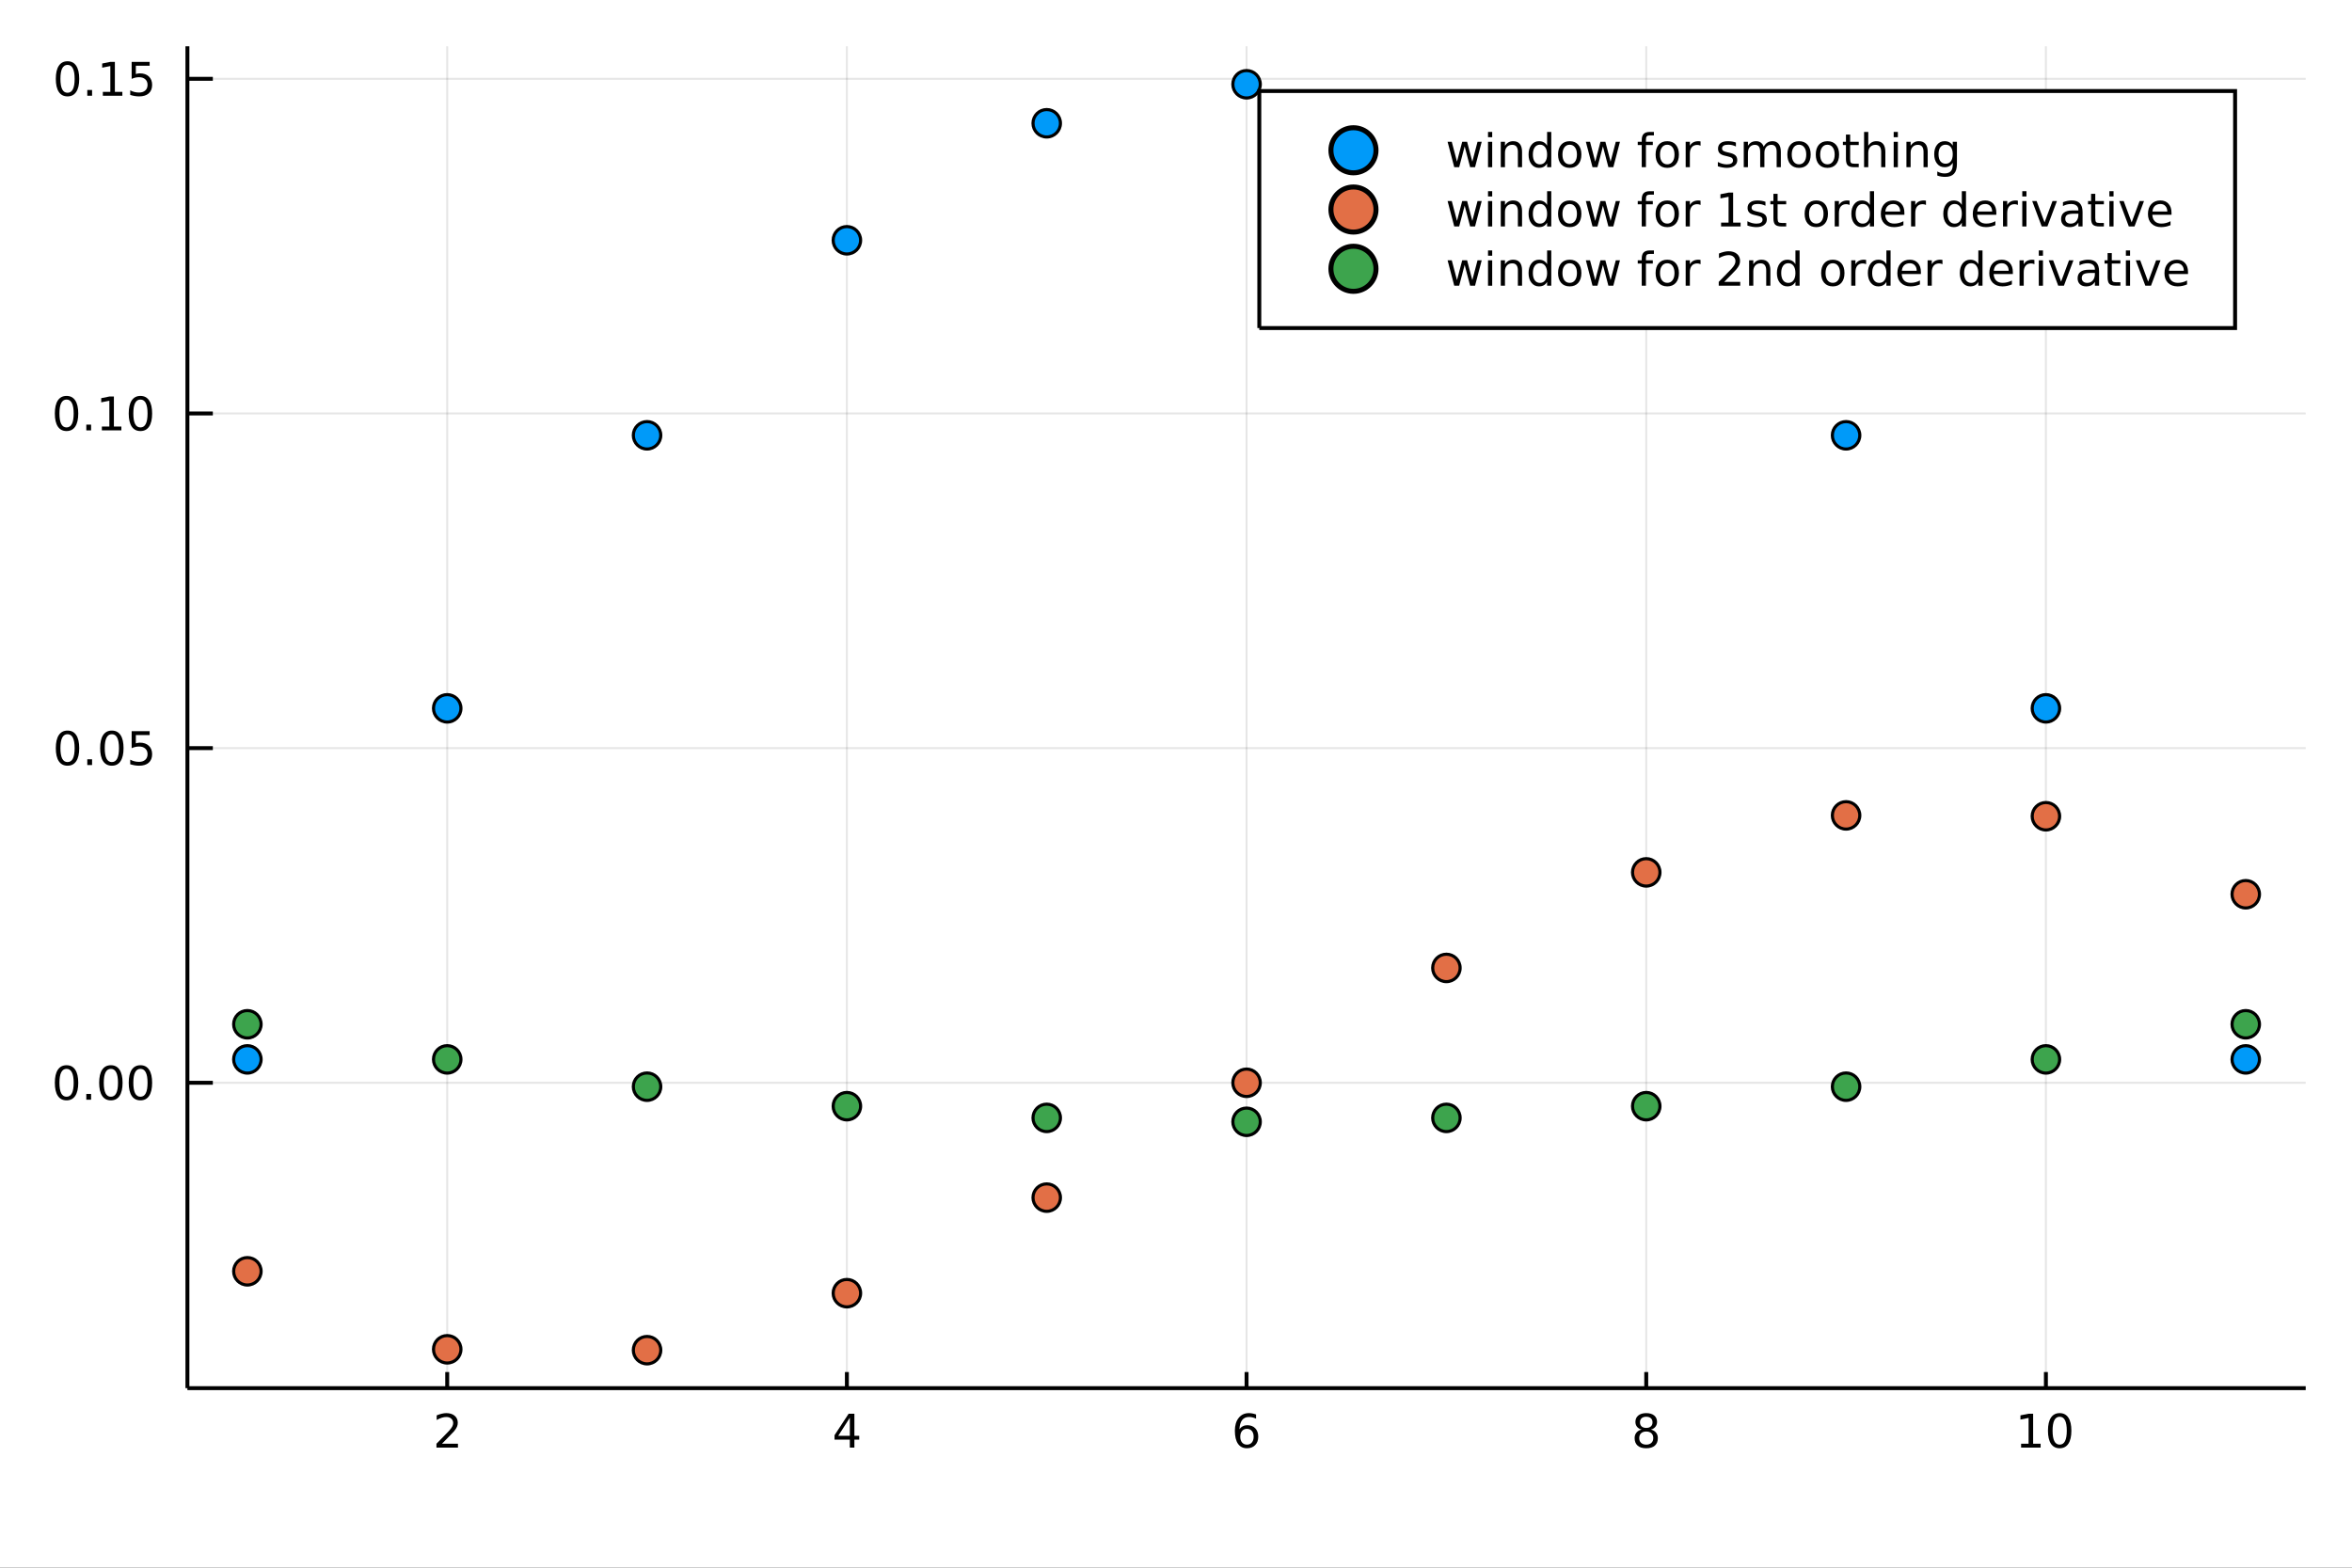 <?xml version="1.0" encoding="utf-8"?>
<svg xmlns="http://www.w3.org/2000/svg" xmlns:xlink="http://www.w3.org/1999/xlink" width="600" height="400" viewBox="0 0 2400 1600">
<rect x="0" y="0" width="2400" height="1600" fill="#333333" stroke="none"/>
<defs>
  <clipPath id="clip130">
    <rect x="0" y="0" width="2400" height="1600"/>
  </clipPath>
</defs>
<path clip-path="url(#clip130)" d="
M0 1600 L2400 1600 L2400 0 L0 0  Z
  " fill="#ffffff" fill-rule="evenodd" fill-opacity="1"/>
<defs>
  <clipPath id="clip131">
    <rect x="480" y="0" width="1681" height="1600"/>
  </clipPath>
</defs>
<path clip-path="url(#clip130)" d="
M191.244 1416.76 L2352.76 1416.76 L2352.76 47.244 L191.244 47.244  Z
  " fill="#ffffff" fill-rule="evenodd" fill-opacity="1"/>
<defs>
  <clipPath id="clip132">
    <rect x="191" y="47" width="2163" height="1371"/>
  </clipPath>
</defs>
<polyline clip-path="url(#clip132)" style="stroke:#000000; stroke-width:2; stroke-opacity:0.1; fill:none" points="
  456.335,1416.76 456.335,47.244 
  "/>
<polyline clip-path="url(#clip132)" style="stroke:#000000; stroke-width:2; stroke-opacity:0.1; fill:none" points="
  864.168,1416.76 864.168,47.244 
  "/>
<polyline clip-path="url(#clip132)" style="stroke:#000000; stroke-width:2; stroke-opacity:0.1; fill:none" points="
  1272,1416.76 1272,47.244 
  "/>
<polyline clip-path="url(#clip132)" style="stroke:#000000; stroke-width:2; stroke-opacity:0.1; fill:none" points="
  1679.83,1416.76 1679.83,47.244 
  "/>
<polyline clip-path="url(#clip132)" style="stroke:#000000; stroke-width:2; stroke-opacity:0.1; fill:none" points="
  2087.66,1416.76 2087.66,47.244 
  "/>
<polyline clip-path="url(#clip130)" style="stroke:#000000; stroke-width:4; stroke-opacity:1; fill:none" points="
  191.244,1416.76 2352.76,1416.76 
  "/>
<polyline clip-path="url(#clip130)" style="stroke:#000000; stroke-width:4; stroke-opacity:1; fill:none" points="
  456.335,1416.76 456.335,1400.32 
  "/>
<polyline clip-path="url(#clip130)" style="stroke:#000000; stroke-width:4; stroke-opacity:1; fill:none" points="
  864.168,1416.76 864.168,1400.32 
  "/>
<polyline clip-path="url(#clip130)" style="stroke:#000000; stroke-width:4; stroke-opacity:1; fill:none" points="
  1272,1416.76 1272,1400.32 
  "/>
<polyline clip-path="url(#clip130)" style="stroke:#000000; stroke-width:4; stroke-opacity:1; fill:none" points="
  1679.83,1416.76 1679.83,1400.32 
  "/>
<polyline clip-path="url(#clip130)" style="stroke:#000000; stroke-width:4; stroke-opacity:1; fill:none" points="
  2087.66,1416.76 2087.66,1400.32 
  "/>
<path clip-path="url(#clip130)" d="M 0 0 M450.988 1473.49 L467.307 1473.49 L467.307 1477.43 L445.363 1477.43 L445.363 1473.49 Q448.025 1470.74 452.608 1466.11 Q457.215 1461.46 458.395 1460.11 Q460.641 1457.59 461.52 1455.85 Q462.423 1454.09 462.423 1452.4 Q462.423 1449.65 460.479 1447.91 Q458.557 1446.18 455.456 1446.18 Q453.256 1446.18 450.803 1446.94 Q448.372 1447.71 445.594 1449.26 L445.594 1444.53 Q448.419 1443.4 450.872 1442.82 Q453.326 1442.24 455.363 1442.24 Q460.733 1442.24 463.928 1444.93 Q467.122 1447.61 467.122 1452.1 Q467.122 1454.23 466.312 1456.15 Q465.525 1458.05 463.418 1460.65 Q462.84 1461.32 459.738 1464.53 Q456.636 1467.73 450.988 1473.49 Z" fill="#000000" fill-rule="evenodd" fill-opacity="1" /><path clip-path="url(#clip130)" d="M 0 0 M867.177 1446.94 L855.371 1465.39 L867.177 1465.39 L867.177 1446.94 M865.95 1442.87 L871.83 1442.87 L871.83 1465.39 L876.76 1465.39 L876.76 1469.28 L871.83 1469.28 L871.83 1477.43 L867.177 1477.43 L867.177 1469.28 L851.575 1469.28 L851.575 1464.77 L865.95 1442.87 Z" fill="#000000" fill-rule="evenodd" fill-opacity="1" /><path clip-path="url(#clip130)" d="M 0 0 M1272.41 1458.28 Q1269.26 1458.28 1267.41 1460.44 Q1265.58 1462.59 1265.58 1466.34 Q1265.58 1470.07 1267.41 1472.24 Q1269.26 1474.4 1272.41 1474.4 Q1275.55 1474.4 1277.38 1472.24 Q1279.23 1470.07 1279.23 1466.34 Q1279.23 1462.59 1277.38 1460.44 Q1275.55 1458.28 1272.41 1458.28 M1281.69 1443.63 L1281.69 1447.89 Q1279.93 1447.06 1278.12 1446.62 Q1276.34 1446.18 1274.58 1446.18 Q1269.95 1446.18 1267.5 1449.3 Q1265.07 1452.43 1264.72 1458.75 Q1266.09 1456.73 1268.15 1455.67 Q1270.21 1454.58 1272.68 1454.58 Q1277.89 1454.58 1280.9 1457.75 Q1283.93 1460.9 1283.93 1466.34 Q1283.93 1471.66 1280.78 1474.88 Q1277.64 1478.1 1272.41 1478.1 Q1266.41 1478.1 1263.24 1473.52 Q1260.07 1468.91 1260.07 1460.18 Q1260.07 1451.99 1263.96 1447.13 Q1267.84 1442.24 1274.4 1442.24 Q1276.16 1442.24 1277.94 1442.59 Q1279.74 1442.94 1281.69 1443.63 Z" fill="#000000" fill-rule="evenodd" fill-opacity="1" /><path clip-path="url(#clip130)" d="M 0 0 M1679.83 1461.02 Q1676.5 1461.02 1674.58 1462.8 Q1672.68 1464.58 1672.68 1467.71 Q1672.68 1470.83 1674.58 1472.61 Q1676.5 1474.4 1679.83 1474.4 Q1683.17 1474.4 1685.09 1472.61 Q1687.01 1470.81 1687.01 1467.71 Q1687.01 1464.58 1685.09 1462.8 Q1683.19 1461.02 1679.83 1461.02 M1675.16 1459.03 Q1672.15 1458.28 1670.46 1456.22 Q1668.79 1454.16 1668.79 1451.2 Q1668.79 1447.06 1671.73 1444.65 Q1674.69 1442.24 1679.83 1442.24 Q1684.99 1442.24 1687.93 1444.65 Q1690.87 1447.06 1690.87 1451.2 Q1690.87 1454.16 1689.18 1456.22 Q1687.52 1458.28 1684.53 1459.03 Q1687.91 1459.81 1689.79 1462.1 Q1691.68 1464.4 1691.68 1467.71 Q1691.68 1472.73 1688.61 1475.41 Q1685.55 1478.1 1679.83 1478.1 Q1674.11 1478.1 1671.04 1475.41 Q1667.98 1472.73 1667.98 1467.71 Q1667.98 1464.4 1669.88 1462.1 Q1671.78 1459.81 1675.16 1459.03 M1673.44 1451.64 Q1673.44 1454.33 1675.11 1455.83 Q1676.8 1457.34 1679.83 1457.34 Q1682.84 1457.34 1684.53 1455.83 Q1686.24 1454.33 1686.24 1451.64 Q1686.24 1448.96 1684.53 1447.45 Q1682.84 1445.95 1679.83 1445.95 Q1676.8 1445.95 1675.11 1447.45 Q1673.44 1448.96 1673.44 1451.64 Z" fill="#000000" fill-rule="evenodd" fill-opacity="1" /><path clip-path="url(#clip130)" d="M 0 0 M2062.35 1473.49 L2069.99 1473.49 L2069.99 1447.13 L2061.68 1448.79 L2061.68 1444.53 L2069.95 1442.87 L2074.62 1442.87 L2074.62 1473.49 L2082.26 1473.49 L2082.26 1477.43 L2062.35 1477.43 L2062.35 1473.49 Z" fill="#000000" fill-rule="evenodd" fill-opacity="1" /><path clip-path="url(#clip130)" d="M 0 0 M2101.7 1445.95 Q2098.09 1445.95 2096.26 1449.51 Q2094.46 1453.05 2094.46 1460.18 Q2094.46 1467.29 2096.26 1470.85 Q2098.09 1474.4 2101.7 1474.4 Q2105.34 1474.4 2107.14 1470.85 Q2108.97 1467.29 2108.97 1460.18 Q2108.97 1453.05 2107.14 1449.51 Q2105.34 1445.95 2101.7 1445.95 M2101.7 1442.24 Q2107.51 1442.24 2110.57 1446.85 Q2113.65 1451.43 2113.65 1460.18 Q2113.65 1468.91 2110.57 1473.52 Q2107.51 1478.1 2101.7 1478.1 Q2095.89 1478.1 2092.82 1473.52 Q2089.76 1468.91 2089.76 1460.18 Q2089.76 1451.43 2092.82 1446.85 Q2095.89 1442.24 2101.7 1442.24 Z" fill="#000000" fill-rule="evenodd" fill-opacity="1" /><polyline clip-path="url(#clip132)" style="stroke:#000000; stroke-width:2; stroke-opacity:0.1; fill:none" points="
  191.244,1105.09 2352.76,1105.09 
  "/>
<polyline clip-path="url(#clip132)" style="stroke:#000000; stroke-width:2; stroke-opacity:0.1; fill:none" points="
  191.244,763.537 2352.76,763.537 
  "/>
<polyline clip-path="url(#clip132)" style="stroke:#000000; stroke-width:2; stroke-opacity:0.1; fill:none" points="
  191.244,421.984 2352.76,421.984 
  "/>
<polyline clip-path="url(#clip132)" style="stroke:#000000; stroke-width:2; stroke-opacity:0.1; fill:none" points="
  191.244,80.431 2352.76,80.431 
  "/>
<polyline clip-path="url(#clip130)" style="stroke:#000000; stroke-width:4; stroke-opacity:1; fill:none" points="
  191.244,1416.76 191.244,47.244 
  "/>
<polyline clip-path="url(#clip130)" style="stroke:#000000; stroke-width:4; stroke-opacity:1; fill:none" points="
  191.244,1105.09 217.182,1105.09 
  "/>
<polyline clip-path="url(#clip130)" style="stroke:#000000; stroke-width:4; stroke-opacity:1; fill:none" points="
  191.244,763.537 217.182,763.537 
  "/>
<polyline clip-path="url(#clip130)" style="stroke:#000000; stroke-width:4; stroke-opacity:1; fill:none" points="
  191.244,421.984 217.182,421.984 
  "/>
<polyline clip-path="url(#clip130)" style="stroke:#000000; stroke-width:4; stroke-opacity:1; fill:none" points="
  191.244,80.431 217.182,80.431 
  "/>
<path clip-path="url(#clip130)" d="M 0 0 M67.907 1090.89 Q64.296 1090.89 62.467 1094.45 Q60.661 1097.99 60.661 1105.12 Q60.661 1112.23 62.467 1115.8 Q64.296 1119.34 67.907 1119.34 Q71.541 1119.34 73.346 1115.8 Q75.175 1112.23 75.175 1105.12 Q75.175 1097.99 73.346 1094.45 Q71.541 1090.89 67.907 1090.89 M67.907 1087.18 Q73.717 1087.18 76.772 1091.79 Q79.851 1096.37 79.851 1105.12 Q79.851 1113.85 76.772 1118.46 Q73.717 1123.04 67.907 1123.04 Q62.096 1123.04 59.018 1118.46 Q55.962 1113.85 55.962 1105.12 Q55.962 1096.37 59.018 1091.79 Q62.096 1087.18 67.907 1087.18 Z" fill="#000000" fill-rule="evenodd" fill-opacity="1" /><path clip-path="url(#clip130)" d="M 0 0 M88.069 1116.49 L92.953 1116.49 L92.953 1122.37 L88.069 1122.37 L88.069 1116.49 Z" fill="#000000" fill-rule="evenodd" fill-opacity="1" /><path clip-path="url(#clip130)" d="M 0 0 M113.138 1090.89 Q109.527 1090.89 107.698 1094.45 Q105.893 1097.99 105.893 1105.12 Q105.893 1112.23 107.698 1115.8 Q109.527 1119.34 113.138 1119.34 Q116.772 1119.34 118.578 1115.8 Q120.406 1112.23 120.406 1105.12 Q120.406 1097.99 118.578 1094.45 Q116.772 1090.89 113.138 1090.89 M113.138 1087.18 Q118.948 1087.18 122.004 1091.79 Q125.082 1096.37 125.082 1105.12 Q125.082 1113.85 122.004 1118.46 Q118.948 1123.04 113.138 1123.04 Q107.328 1123.04 104.249 1118.46 Q101.193 1113.85 101.193 1105.12 Q101.193 1096.37 104.249 1091.79 Q107.328 1087.18 113.138 1087.18 Z" fill="#000000" fill-rule="evenodd" fill-opacity="1" /><path clip-path="url(#clip130)" d="M 0 0 M143.3 1090.89 Q139.689 1090.89 137.86 1094.45 Q136.054 1097.99 136.054 1105.12 Q136.054 1112.23 137.86 1115.8 Q139.689 1119.34 143.3 1119.34 Q146.934 1119.34 148.739 1115.8 Q150.568 1112.23 150.568 1105.12 Q150.568 1097.99 148.739 1094.45 Q146.934 1090.89 143.3 1090.89 M143.3 1087.18 Q149.11 1087.18 152.165 1091.79 Q155.244 1096.37 155.244 1105.12 Q155.244 1113.85 152.165 1118.46 Q149.11 1123.04 143.3 1123.04 Q137.49 1123.04 134.411 1118.46 Q131.355 1113.85 131.355 1105.12 Q131.355 1096.37 134.411 1091.79 Q137.49 1087.18 143.3 1087.18 Z" fill="#000000" fill-rule="evenodd" fill-opacity="1" /><path clip-path="url(#clip130)" d="M 0 0 M68.902 749.336 Q65.291 749.336 63.462 752.9 Q61.657 756.442 61.657 763.572 Q61.657 770.678 63.462 774.243 Q65.291 777.784 68.902 777.784 Q72.536 777.784 74.342 774.243 Q76.17 770.678 76.17 763.572 Q76.17 756.442 74.342 752.9 Q72.536 749.336 68.902 749.336 M68.902 745.632 Q74.712 745.632 77.768 750.238 Q80.846 754.822 80.846 763.572 Q80.846 772.298 77.768 776.905 Q74.712 781.488 68.902 781.488 Q63.092 781.488 60.013 776.905 Q56.958 772.298 56.958 763.572 Q56.958 754.822 60.013 750.238 Q63.092 745.632 68.902 745.632 Z" fill="#000000" fill-rule="evenodd" fill-opacity="1" /><path clip-path="url(#clip130)" d="M 0 0 M89.064 774.937 L93.948 774.937 L93.948 780.817 L89.064 780.817 L89.064 774.937 Z" fill="#000000" fill-rule="evenodd" fill-opacity="1" /><path clip-path="url(#clip130)" d="M 0 0 M114.133 749.336 Q110.522 749.336 108.693 752.9 Q106.888 756.442 106.888 763.572 Q106.888 770.678 108.693 774.243 Q110.522 777.784 114.133 777.784 Q117.767 777.784 119.573 774.243 Q121.402 770.678 121.402 763.572 Q121.402 756.442 119.573 752.9 Q117.767 749.336 114.133 749.336 M114.133 745.632 Q119.943 745.632 122.999 750.238 Q126.078 754.822 126.078 763.572 Q126.078 772.298 122.999 776.905 Q119.943 781.488 114.133 781.488 Q108.323 781.488 105.244 776.905 Q102.189 772.298 102.189 763.572 Q102.189 754.822 105.244 750.238 Q108.323 745.632 114.133 745.632 Z" fill="#000000" fill-rule="evenodd" fill-opacity="1" /><path clip-path="url(#clip130)" d="M 0 0 M134.341 746.257 L152.698 746.257 L152.698 750.192 L138.624 750.192 L138.624 758.664 Q139.642 758.317 140.661 758.155 Q141.679 757.97 142.698 757.97 Q148.485 757.97 151.864 761.141 Q155.244 764.312 155.244 769.729 Q155.244 775.308 151.772 778.409 Q148.3 781.488 141.98 781.488 Q139.804 781.488 137.536 781.118 Q135.29 780.747 132.883 780.007 L132.883 775.308 Q134.966 776.442 137.189 776.997 Q139.411 777.553 141.888 777.553 Q145.892 777.553 148.23 775.446 Q150.568 773.34 150.568 769.729 Q150.568 766.118 148.23 764.011 Q145.892 761.905 141.888 761.905 Q140.013 761.905 138.138 762.322 Q136.286 762.738 134.341 763.618 L134.341 746.257 Z" fill="#000000" fill-rule="evenodd" fill-opacity="1" /><path clip-path="url(#clip130)" d="M 0 0 M67.907 407.782 Q64.296 407.782 62.467 411.347 Q60.661 414.889 60.661 422.018 Q60.661 429.125 62.467 432.69 Q64.296 436.231 67.907 436.231 Q71.541 436.231 73.346 432.69 Q75.175 429.125 75.175 422.018 Q75.175 414.889 73.346 411.347 Q71.541 407.782 67.907 407.782 M67.907 404.079 Q73.717 404.079 76.772 408.685 Q79.851 413.269 79.851 422.018 Q79.851 430.745 76.772 435.352 Q73.717 439.935 67.907 439.935 Q62.096 439.935 59.018 435.352 Q55.962 430.745 55.962 422.018 Q55.962 413.269 59.018 408.685 Q62.096 404.079 67.907 404.079 Z" fill="#000000" fill-rule="evenodd" fill-opacity="1" /><path clip-path="url(#clip130)" d="M 0 0 M88.069 433.384 L92.953 433.384 L92.953 439.264 L88.069 439.264 L88.069 433.384 Z" fill="#000000" fill-rule="evenodd" fill-opacity="1" /><path clip-path="url(#clip130)" d="M 0 0 M103.948 435.329 L111.587 435.329 L111.587 408.963 L103.277 410.63 L103.277 406.37 L111.541 404.704 L116.217 404.704 L116.217 435.329 L123.855 435.329 L123.855 439.264 L103.948 439.264 L103.948 435.329 Z" fill="#000000" fill-rule="evenodd" fill-opacity="1" /><path clip-path="url(#clip130)" d="M 0 0 M143.3 407.782 Q139.689 407.782 137.86 411.347 Q136.054 414.889 136.054 422.018 Q136.054 429.125 137.86 432.69 Q139.689 436.231 143.3 436.231 Q146.934 436.231 148.739 432.69 Q150.568 429.125 150.568 422.018 Q150.568 414.889 148.739 411.347 Q146.934 407.782 143.3 407.782 M143.3 404.079 Q149.11 404.079 152.165 408.685 Q155.244 413.269 155.244 422.018 Q155.244 430.745 152.165 435.352 Q149.11 439.935 143.3 439.935 Q137.49 439.935 134.411 435.352 Q131.355 430.745 131.355 422.018 Q131.355 413.269 134.411 408.685 Q137.49 404.079 143.3 404.079 Z" fill="#000000" fill-rule="evenodd" fill-opacity="1" /><path clip-path="url(#clip130)" d="M 0 0 M68.902 66.229 Q65.291 66.229 63.462 69.794 Q61.657 73.336 61.657 80.466 Q61.657 87.572 63.462 91.137 Q65.291 94.678 68.902 94.678 Q72.536 94.678 74.342 91.137 Q76.17 87.572 76.17 80.466 Q76.17 73.336 74.342 69.794 Q72.536 66.229 68.902 66.229 M68.902 62.526 Q74.712 62.526 77.768 67.132 Q80.846 71.716 80.846 80.466 Q80.846 89.192 77.768 93.799 Q74.712 98.382 68.902 98.382 Q63.092 98.382 60.013 93.799 Q56.958 89.192 56.958 80.466 Q56.958 71.716 60.013 67.132 Q63.092 62.526 68.902 62.526 Z" fill="#000000" fill-rule="evenodd" fill-opacity="1" /><path clip-path="url(#clip130)" d="M 0 0 M89.064 91.831 L93.948 91.831 L93.948 97.711 L89.064 97.711 L89.064 91.831 Z" fill="#000000" fill-rule="evenodd" fill-opacity="1" /><path clip-path="url(#clip130)" d="M 0 0 M104.943 93.776 L112.582 93.776 L112.582 67.41 L104.272 69.077 L104.272 64.817 L112.536 63.151 L117.212 63.151 L117.212 93.776 L124.851 93.776 L124.851 97.711 L104.943 97.711 L104.943 93.776 Z" fill="#000000" fill-rule="evenodd" fill-opacity="1" /><path clip-path="url(#clip130)" d="M 0 0 M134.341 63.151 L152.698 63.151 L152.698 67.086 L138.624 67.086 L138.624 75.558 Q139.642 75.211 140.661 75.049 Q141.679 74.864 142.698 74.864 Q148.485 74.864 151.864 78.035 Q155.244 81.206 155.244 86.623 Q155.244 92.201 151.772 95.303 Q148.3 98.382 141.98 98.382 Q139.804 98.382 137.536 98.012 Q135.29 97.641 132.883 96.901 L132.883 92.201 Q134.966 93.336 137.189 93.891 Q139.411 94.447 141.888 94.447 Q145.892 94.447 148.23 92.34 Q150.568 90.234 150.568 86.623 Q150.568 83.012 148.23 80.905 Q145.892 78.799 141.888 78.799 Q140.013 78.799 138.138 79.216 Q136.286 79.632 134.341 80.512 L134.341 63.151 Z" fill="#000000" fill-rule="evenodd" fill-opacity="1" /><circle clip-path="url(#clip132)" cx="252.419" cy="1081.21" r="14" fill="#009af9" fill-rule="evenodd" fill-opacity="1" stroke="#000000" stroke-opacity="1" stroke-width="3.2"/>
<circle clip-path="url(#clip132)" cx="456.335" cy="722.933" r="14" fill="#009af9" fill-rule="evenodd" fill-opacity="1" stroke="#000000" stroke-opacity="1" stroke-width="3.2"/>
<circle clip-path="url(#clip132)" cx="660.251" cy="444.276" r="14" fill="#009af9" fill-rule="evenodd" fill-opacity="1" stroke="#000000" stroke-opacity="1" stroke-width="3.2"/>
<circle clip-path="url(#clip132)" cx="864.168" cy="245.236" r="14" fill="#009af9" fill-rule="evenodd" fill-opacity="1" stroke="#000000" stroke-opacity="1" stroke-width="3.2"/>
<circle clip-path="url(#clip132)" cx="1068.08" cy="125.812" r="14" fill="#009af9" fill-rule="evenodd" fill-opacity="1" stroke="#000000" stroke-opacity="1" stroke-width="3.2"/>
<circle clip-path="url(#clip132)" cx="1272" cy="86.004" r="14" fill="#009af9" fill-rule="evenodd" fill-opacity="1" stroke="#000000" stroke-opacity="1" stroke-width="3.2"/>
<circle clip-path="url(#clip132)" cx="1475.92" cy="125.812" r="14" fill="#009af9" fill-rule="evenodd" fill-opacity="1" stroke="#000000" stroke-opacity="1" stroke-width="3.2"/>
<circle clip-path="url(#clip132)" cx="1679.83" cy="245.236" r="14" fill="#009af9" fill-rule="evenodd" fill-opacity="1" stroke="#000000" stroke-opacity="1" stroke-width="3.2"/>
<circle clip-path="url(#clip132)" cx="1883.75" cy="444.276" r="14" fill="#009af9" fill-rule="evenodd" fill-opacity="1" stroke="#000000" stroke-opacity="1" stroke-width="3.2"/>
<circle clip-path="url(#clip132)" cx="2087.66" cy="722.933" r="14" fill="#009af9" fill-rule="evenodd" fill-opacity="1" stroke="#000000" stroke-opacity="1" stroke-width="3.2"/>
<circle clip-path="url(#clip132)" cx="2291.58" cy="1081.21" r="14" fill="#009af9" fill-rule="evenodd" fill-opacity="1" stroke="#000000" stroke-opacity="1" stroke-width="3.2"/>
<circle clip-path="url(#clip132)" cx="252.419" cy="1297.5" r="14" fill="#e26f46" fill-rule="evenodd" fill-opacity="1" stroke="#000000" stroke-opacity="1" stroke-width="3.2"/>
<circle clip-path="url(#clip132)" cx="456.335" cy="1377.11" r="14" fill="#e26f46" fill-rule="evenodd" fill-opacity="1" stroke="#000000" stroke-opacity="1" stroke-width="3.2"/>
<circle clip-path="url(#clip132)" cx="660.251" cy="1378" r="14" fill="#e26f46" fill-rule="evenodd" fill-opacity="1" stroke="#000000" stroke-opacity="1" stroke-width="3.2"/>
<circle clip-path="url(#clip132)" cx="864.168" cy="1319.83" r="14" fill="#e26f46" fill-rule="evenodd" fill-opacity="1" stroke="#000000" stroke-opacity="1" stroke-width="3.2"/>
<circle clip-path="url(#clip132)" cx="1068.08" cy="1222.3" r="14" fill="#e26f46" fill-rule="evenodd" fill-opacity="1" stroke="#000000" stroke-opacity="1" stroke-width="3.2"/>
<circle clip-path="url(#clip132)" cx="1272" cy="1105.09" r="14" fill="#e26f46" fill-rule="evenodd" fill-opacity="1" stroke="#000000" stroke-opacity="1" stroke-width="3.2"/>
<circle clip-path="url(#clip132)" cx="1475.92" cy="987.877" r="14" fill="#e26f46" fill-rule="evenodd" fill-opacity="1" stroke="#000000" stroke-opacity="1" stroke-width="3.2"/>
<circle clip-path="url(#clip132)" cx="1679.83" cy="890.348" r="14" fill="#e26f46" fill-rule="evenodd" fill-opacity="1" stroke="#000000" stroke-opacity="1" stroke-width="3.2"/>
<circle clip-path="url(#clip132)" cx="1883.75" cy="832.184" r="14" fill="#e26f46" fill-rule="evenodd" fill-opacity="1" stroke="#000000" stroke-opacity="1" stroke-width="3.2"/>
<circle clip-path="url(#clip132)" cx="2087.66" cy="833.068" r="14" fill="#e26f46" fill-rule="evenodd" fill-opacity="1" stroke="#000000" stroke-opacity="1" stroke-width="3.2"/>
<circle clip-path="url(#clip132)" cx="2291.58" cy="912.684" r="14" fill="#e26f46" fill-rule="evenodd" fill-opacity="1" stroke="#000000" stroke-opacity="1" stroke-width="3.2"/>
<circle clip-path="url(#clip132)" cx="252.419" cy="1045.38" r="14" fill="#3da44d" fill-rule="evenodd" fill-opacity="1" stroke="#000000" stroke-opacity="1" stroke-width="3.2"/>
<circle clip-path="url(#clip132)" cx="456.335" cy="1081.21" r="14" fill="#3da44d" fill-rule="evenodd" fill-opacity="1" stroke="#000000" stroke-opacity="1" stroke-width="3.2"/>
<circle clip-path="url(#clip132)" cx="660.251" cy="1109.07" r="14" fill="#3da44d" fill-rule="evenodd" fill-opacity="1" stroke="#000000" stroke-opacity="1" stroke-width="3.2"/>
<circle clip-path="url(#clip132)" cx="864.168" cy="1128.97" r="14" fill="#3da44d" fill-rule="evenodd" fill-opacity="1" stroke="#000000" stroke-opacity="1" stroke-width="3.2"/>
<circle clip-path="url(#clip132)" cx="1068.08" cy="1140.92" r="14" fill="#3da44d" fill-rule="evenodd" fill-opacity="1" stroke="#000000" stroke-opacity="1" stroke-width="3.2"/>
<circle clip-path="url(#clip132)" cx="1272" cy="1144.9" r="14" fill="#3da44d" fill-rule="evenodd" fill-opacity="1" stroke="#000000" stroke-opacity="1" stroke-width="3.2"/>
<circle clip-path="url(#clip132)" cx="1475.92" cy="1140.92" r="14" fill="#3da44d" fill-rule="evenodd" fill-opacity="1" stroke="#000000" stroke-opacity="1" stroke-width="3.2"/>
<circle clip-path="url(#clip132)" cx="1679.83" cy="1128.97" r="14" fill="#3da44d" fill-rule="evenodd" fill-opacity="1" stroke="#000000" stroke-opacity="1" stroke-width="3.2"/>
<circle clip-path="url(#clip132)" cx="1883.75" cy="1109.07" r="14" fill="#3da44d" fill-rule="evenodd" fill-opacity="1" stroke="#000000" stroke-opacity="1" stroke-width="3.2"/>
<circle clip-path="url(#clip132)" cx="2087.66" cy="1081.21" r="14" fill="#3da44d" fill-rule="evenodd" fill-opacity="1" stroke="#000000" stroke-opacity="1" stroke-width="3.2"/>
<circle clip-path="url(#clip132)" cx="2291.58" cy="1045.38" r="14" fill="#3da44d" fill-rule="evenodd" fill-opacity="1" stroke="#000000" stroke-opacity="1" stroke-width="3.2"/>
<path clip-path="url(#clip130)" d="
M1285.01 334.814 L2280.71 334.814 L2280.71 92.894 L1285.01 92.894  Z
  " fill="#ffffff" fill-rule="evenodd" fill-opacity="1"/>
<polyline clip-path="url(#clip130)" style="stroke:#000000; stroke-width:4; stroke-opacity:1; fill:none" points="
  1285.01,334.814 2280.71,334.814 2280.71,92.894 1285.01,92.894 1285.01,334.814 
  "/>
<circle clip-path="url(#clip130)" cx="1381.08" cy="153.374" r="23" fill="#009af9" fill-rule="evenodd" fill-opacity="1" stroke="#000000" stroke-opacity="1" stroke-width="5.12"/>
<path clip-path="url(#clip130)" d="M 0 0 M1477.14 144.729 L1481.4 144.729 L1486.73 164.96 L1492.03 144.729 L1497.05 144.729 L1502.37 164.96 L1507.68 144.729 L1511.94 144.729 L1505.15 170.654 L1500.13 170.654 L1494.55 149.405 L1488.95 170.654 L1483.93 170.654 L1477.14 144.729 Z" fill="#000000" fill-rule="evenodd" fill-opacity="1" /><path clip-path="url(#clip130)" d="M 0 0 M1518.39 144.729 L1522.65 144.729 L1522.65 170.654 L1518.39 170.654 L1518.39 144.729 M1518.39 134.636 L1522.65 134.636 L1522.65 140.03 L1518.39 140.03 L1518.39 134.636 Z" fill="#000000" fill-rule="evenodd" fill-opacity="1" /><path clip-path="url(#clip130)" d="M 0 0 M1553.12 155.006 L1553.12 170.654 L1548.86 170.654 L1548.86 155.145 Q1548.86 151.465 1547.42 149.636 Q1545.99 147.807 1543.12 147.807 Q1539.67 147.807 1537.68 150.006 Q1535.68 152.206 1535.68 156.002 L1535.68 170.654 L1531.4 170.654 L1531.4 144.729 L1535.68 144.729 L1535.68 148.756 Q1537.21 146.419 1539.27 145.261 Q1541.36 144.104 1544.06 144.104 Q1548.53 144.104 1550.82 146.881 Q1553.12 149.636 1553.12 155.006 Z" fill="#000000" fill-rule="evenodd" fill-opacity="1" /><path clip-path="url(#clip130)" d="M 0 0 M1578.67 148.664 L1578.67 134.636 L1582.93 134.636 L1582.93 170.654 L1578.67 170.654 L1578.67 166.766 Q1577.33 169.08 1575.27 170.215 Q1573.23 171.326 1570.36 171.326 Q1565.66 171.326 1562.7 167.576 Q1559.76 163.826 1559.76 157.715 Q1559.76 151.604 1562.7 147.854 Q1565.66 144.104 1570.36 144.104 Q1573.23 144.104 1575.27 145.238 Q1577.33 146.349 1578.67 148.664 M1564.16 157.715 Q1564.16 162.414 1566.08 165.099 Q1568.02 167.761 1571.4 167.761 Q1574.78 167.761 1576.73 165.099 Q1578.67 162.414 1578.67 157.715 Q1578.67 153.016 1576.73 150.354 Q1574.78 147.669 1571.4 147.669 Q1568.02 147.669 1566.08 150.354 Q1564.16 153.016 1564.16 157.715 Z" fill="#000000" fill-rule="evenodd" fill-opacity="1" /><path clip-path="url(#clip130)" d="M 0 0 M1601.75 147.715 Q1598.32 147.715 1596.33 150.4 Q1594.34 153.062 1594.34 157.715 Q1594.34 162.367 1596.31 165.053 Q1598.3 167.715 1601.75 167.715 Q1605.15 167.715 1607.14 165.03 Q1609.13 162.344 1609.13 157.715 Q1609.13 153.108 1607.14 150.423 Q1605.15 147.715 1601.75 147.715 M1601.75 144.104 Q1607.3 144.104 1610.48 147.715 Q1613.65 151.326 1613.65 157.715 Q1613.65 164.08 1610.48 167.715 Q1607.3 171.326 1601.75 171.326 Q1596.17 171.326 1593 167.715 Q1589.85 164.08 1589.85 157.715 Q1589.85 151.326 1593 147.715 Q1596.17 144.104 1601.75 144.104 Z" fill="#000000" fill-rule="evenodd" fill-opacity="1" /><path clip-path="url(#clip130)" d="M 0 0 M1618.23 144.729 L1622.49 144.729 L1627.81 164.96 L1633.11 144.729 L1638.14 144.729 L1643.46 164.96 L1648.76 144.729 L1653.02 144.729 L1646.24 170.654 L1641.22 170.654 L1635.64 149.405 L1630.04 170.654 L1625.01 170.654 L1618.23 144.729 Z" fill="#000000" fill-rule="evenodd" fill-opacity="1" /><path clip-path="url(#clip130)" d="M 0 0 M1687.67 134.636 L1687.67 138.178 L1683.6 138.178 Q1681.31 138.178 1680.41 139.104 Q1679.53 140.03 1679.53 142.437 L1679.53 144.729 L1686.54 144.729 L1686.54 148.039 L1679.53 148.039 L1679.53 170.654 L1675.24 170.654 L1675.24 148.039 L1671.17 148.039 L1671.17 144.729 L1675.24 144.729 L1675.24 142.923 Q1675.24 138.594 1677.26 136.627 Q1679.27 134.636 1683.65 134.636 L1687.67 134.636 Z" fill="#000000" fill-rule="evenodd" fill-opacity="1" /><path clip-path="url(#clip130)" d="M 0 0 M1701.29 147.715 Q1697.86 147.715 1695.87 150.4 Q1693.88 153.062 1693.88 157.715 Q1693.88 162.367 1695.85 165.053 Q1697.84 167.715 1701.29 167.715 Q1704.69 167.715 1706.68 165.03 Q1708.67 162.344 1708.67 157.715 Q1708.67 153.108 1706.68 150.423 Q1704.69 147.715 1701.29 147.715 M1701.29 144.104 Q1706.84 144.104 1710.01 147.715 Q1713.18 151.326 1713.18 157.715 Q1713.18 164.08 1710.01 167.715 Q1706.84 171.326 1701.29 171.326 Q1695.71 171.326 1692.54 167.715 Q1689.39 164.08 1689.39 157.715 Q1689.39 151.326 1692.54 147.715 Q1695.71 144.104 1701.29 144.104 Z" fill="#000000" fill-rule="evenodd" fill-opacity="1" /><path clip-path="url(#clip130)" d="M 0 0 M1735.27 148.71 Q1734.55 148.293 1733.69 148.108 Q1732.86 147.9 1731.84 147.9 Q1728.23 147.9 1726.29 150.261 Q1724.36 152.599 1724.36 156.997 L1724.36 170.654 L1720.08 170.654 L1720.08 144.729 L1724.36 144.729 L1724.36 148.756 Q1725.71 146.395 1727.86 145.261 Q1730.01 144.104 1733.09 144.104 Q1733.53 144.104 1734.06 144.173 Q1734.6 144.219 1735.24 144.335 L1735.27 148.71 Z" fill="#000000" fill-rule="evenodd" fill-opacity="1" /><path clip-path="url(#clip130)" d="M 0 0 M1771.33 145.493 L1771.33 149.52 Q1769.53 148.594 1767.58 148.131 Q1765.64 147.669 1763.55 147.669 Q1760.38 147.669 1758.79 148.641 Q1757.21 149.613 1757.21 151.557 Q1757.21 153.039 1758.35 153.895 Q1759.48 154.729 1762.91 155.493 L1764.36 155.817 Q1768.9 156.789 1770.8 158.571 Q1772.72 160.33 1772.72 163.502 Q1772.72 167.113 1769.85 169.219 Q1767 171.326 1762 171.326 Q1759.92 171.326 1757.65 170.909 Q1755.41 170.516 1752.91 169.705 L1752.91 165.307 Q1755.27 166.534 1757.56 167.159 Q1759.85 167.761 1762.1 167.761 Q1765.1 167.761 1766.73 166.742 Q1768.35 165.701 1768.35 163.826 Q1768.35 162.09 1767.17 161.164 Q1766.01 160.238 1762.05 159.381 L1760.57 159.034 Q1756.61 158.201 1754.85 156.488 Q1753.09 154.752 1753.09 151.743 Q1753.09 148.085 1755.68 146.094 Q1758.28 144.104 1763.04 144.104 Q1765.41 144.104 1767.49 144.451 Q1769.57 144.798 1771.33 145.493 Z" fill="#000000" fill-rule="evenodd" fill-opacity="1" /><path clip-path="url(#clip130)" d="M 0 0 M1799.69 149.706 Q1801.29 146.835 1803.51 145.469 Q1805.73 144.104 1808.74 144.104 Q1812.79 144.104 1814.99 146.951 Q1817.19 149.775 1817.19 155.006 L1817.19 170.654 L1812.91 170.654 L1812.91 155.145 Q1812.91 151.418 1811.59 149.613 Q1810.27 147.807 1807.56 147.807 Q1804.25 147.807 1802.33 150.006 Q1800.41 152.206 1800.41 156.002 L1800.41 170.654 L1796.12 170.654 L1796.12 155.145 Q1796.12 151.395 1794.8 149.613 Q1793.48 147.807 1790.73 147.807 Q1787.47 147.807 1785.54 150.03 Q1783.62 152.229 1783.62 156.002 L1783.62 170.654 L1779.34 170.654 L1779.34 144.729 L1783.62 144.729 L1783.62 148.756 Q1785.08 146.372 1787.12 145.238 Q1789.16 144.104 1791.96 144.104 Q1794.78 144.104 1796.75 145.539 Q1798.74 146.974 1799.69 149.706 Z" fill="#000000" fill-rule="evenodd" fill-opacity="1" /><path clip-path="url(#clip130)" d="M 0 0 M1835.73 147.715 Q1832.3 147.715 1830.31 150.4 Q1828.32 153.062 1828.32 157.715 Q1828.32 162.367 1830.29 165.053 Q1832.28 167.715 1835.73 167.715 Q1839.13 167.715 1841.12 165.03 Q1843.11 162.344 1843.11 157.715 Q1843.11 153.108 1841.12 150.423 Q1839.13 147.715 1835.73 147.715 M1835.73 144.104 Q1841.29 144.104 1844.46 147.715 Q1847.63 151.326 1847.63 157.715 Q1847.63 164.08 1844.46 167.715 Q1841.29 171.326 1835.73 171.326 Q1830.15 171.326 1826.98 167.715 Q1823.83 164.08 1823.83 157.715 Q1823.83 151.326 1826.98 147.715 Q1830.15 144.104 1835.73 144.104 Z" fill="#000000" fill-rule="evenodd" fill-opacity="1" /><path clip-path="url(#clip130)" d="M 0 0 M1864.73 147.715 Q1861.31 147.715 1859.32 150.4 Q1857.33 153.062 1857.33 157.715 Q1857.33 162.367 1859.29 165.053 Q1861.29 167.715 1864.73 167.715 Q1868.14 167.715 1870.13 165.03 Q1872.12 162.344 1872.12 157.715 Q1872.12 153.108 1870.13 150.423 Q1868.14 147.715 1864.73 147.715 M1864.73 144.104 Q1870.29 144.104 1873.46 147.715 Q1876.63 151.326 1876.63 157.715 Q1876.63 164.08 1873.46 167.715 Q1870.29 171.326 1864.73 171.326 Q1859.16 171.326 1855.98 167.715 Q1852.84 164.08 1852.84 157.715 Q1852.84 151.326 1855.98 147.715 Q1859.16 144.104 1864.73 144.104 Z" fill="#000000" fill-rule="evenodd" fill-opacity="1" /><path clip-path="url(#clip130)" d="M 0 0 M1887.91 137.368 L1887.91 144.729 L1896.68 144.729 L1896.68 148.039 L1887.91 148.039 L1887.91 162.113 Q1887.91 165.284 1888.76 166.187 Q1889.64 167.09 1892.3 167.09 L1896.68 167.09 L1896.68 170.654 L1892.3 170.654 Q1887.37 170.654 1885.5 168.826 Q1883.62 166.974 1883.62 162.113 L1883.62 148.039 L1880.5 148.039 L1880.5 144.729 L1883.62 144.729 L1883.62 137.368 L1887.91 137.368 Z" fill="#000000" fill-rule="evenodd" fill-opacity="1" /><path clip-path="url(#clip130)" d="M 0 0 M1923.83 155.006 L1923.83 170.654 L1919.57 170.654 L1919.57 155.145 Q1919.57 151.465 1918.14 149.636 Q1916.7 147.807 1913.83 147.807 Q1910.38 147.807 1908.39 150.006 Q1906.4 152.206 1906.4 156.002 L1906.4 170.654 L1902.12 170.654 L1902.12 134.636 L1906.4 134.636 L1906.4 148.756 Q1907.93 146.419 1909.99 145.261 Q1912.07 144.104 1914.78 144.104 Q1919.25 144.104 1921.54 146.881 Q1923.83 149.636 1923.83 155.006 Z" fill="#000000" fill-rule="evenodd" fill-opacity="1" /><path clip-path="url(#clip130)" d="M 0 0 M1932.33 144.729 L1936.59 144.729 L1936.59 170.654 L1932.33 170.654 L1932.33 144.729 M1932.33 134.636 L1936.59 134.636 L1936.59 140.03 L1932.33 140.03 L1932.33 134.636 Z" fill="#000000" fill-rule="evenodd" fill-opacity="1" /><path clip-path="url(#clip130)" d="M 0 0 M1967.05 155.006 L1967.05 170.654 L1962.79 170.654 L1962.79 155.145 Q1962.79 151.465 1961.35 149.636 Q1959.92 147.807 1957.05 147.807 Q1953.6 147.807 1951.61 150.006 Q1949.62 152.206 1949.62 156.002 L1949.62 170.654 L1945.34 170.654 L1945.34 144.729 L1949.62 144.729 L1949.62 148.756 Q1951.15 146.419 1953.21 145.261 Q1955.29 144.104 1958 144.104 Q1962.47 144.104 1964.76 146.881 Q1967.05 149.636 1967.05 155.006 Z" fill="#000000" fill-rule="evenodd" fill-opacity="1" /><path clip-path="url(#clip130)" d="M 0 0 M1992.6 157.391 Q1992.6 152.761 1990.68 150.215 Q1988.78 147.669 1985.34 147.669 Q1981.91 147.669 1979.99 150.215 Q1978.09 152.761 1978.09 157.391 Q1978.09 161.997 1979.99 164.543 Q1981.91 167.09 1985.34 167.09 Q1988.78 167.09 1990.68 164.543 Q1992.6 161.997 1992.6 157.391 M1996.86 167.437 Q1996.86 174.057 1993.92 177.275 Q1990.98 180.516 1984.92 180.516 Q1982.67 180.516 1980.68 180.168 Q1978.69 179.844 1976.82 179.15 L1976.82 175.006 Q1978.69 176.025 1980.52 176.511 Q1982.35 176.997 1984.25 176.997 Q1988.44 176.997 1990.52 174.798 Q1992.6 172.622 1992.6 168.201 L1992.6 166.094 Q1991.28 168.386 1989.22 169.52 Q1987.16 170.654 1984.29 170.654 Q1979.53 170.654 1976.61 167.02 Q1973.69 163.386 1973.69 157.391 Q1973.69 151.372 1976.61 147.738 Q1979.53 144.104 1984.29 144.104 Q1987.16 144.104 1989.22 145.238 Q1991.28 146.372 1992.6 148.664 L1992.6 144.729 L1996.86 144.729 L1996.86 167.437 Z" fill="#000000" fill-rule="evenodd" fill-opacity="1" /><circle clip-path="url(#clip130)" cx="1381.08" cy="213.854" r="23" fill="#e26f46" fill-rule="evenodd" fill-opacity="1" stroke="#000000" stroke-opacity="1" stroke-width="5.12"/>
<path clip-path="url(#clip130)" d="M 0 0 M1477.14 205.209 L1481.4 205.209 L1486.73 225.44 L1492.03 205.209 L1497.05 205.209 L1502.37 225.44 L1507.68 205.209 L1511.94 205.209 L1505.15 231.134 L1500.13 231.134 L1494.55 209.885 L1488.95 231.134 L1483.93 231.134 L1477.14 205.209 Z" fill="#000000" fill-rule="evenodd" fill-opacity="1" /><path clip-path="url(#clip130)" d="M 0 0 M1518.39 205.209 L1522.65 205.209 L1522.65 231.134 L1518.39 231.134 L1518.39 205.209 M1518.39 195.116 L1522.65 195.116 L1522.65 200.51 L1518.39 200.51 L1518.39 195.116 Z" fill="#000000" fill-rule="evenodd" fill-opacity="1" /><path clip-path="url(#clip130)" d="M 0 0 M1553.12 215.486 L1553.12 231.134 L1548.86 231.134 L1548.86 215.625 Q1548.86 211.945 1547.42 210.116 Q1545.99 208.287 1543.12 208.287 Q1539.67 208.287 1537.68 210.486 Q1535.68 212.686 1535.68 216.482 L1535.68 231.134 L1531.4 231.134 L1531.4 205.209 L1535.68 205.209 L1535.68 209.236 Q1537.21 206.899 1539.27 205.741 Q1541.36 204.584 1544.06 204.584 Q1548.53 204.584 1550.82 207.361 Q1553.12 210.116 1553.12 215.486 Z" fill="#000000" fill-rule="evenodd" fill-opacity="1" /><path clip-path="url(#clip130)" d="M 0 0 M1578.67 209.144 L1578.67 195.116 L1582.93 195.116 L1582.93 231.134 L1578.67 231.134 L1578.67 227.246 Q1577.33 229.56 1575.27 230.695 Q1573.23 231.806 1570.36 231.806 Q1565.66 231.806 1562.7 228.056 Q1559.76 224.306 1559.76 218.195 Q1559.76 212.084 1562.7 208.334 Q1565.66 204.584 1570.36 204.584 Q1573.23 204.584 1575.27 205.718 Q1577.33 206.829 1578.67 209.144 M1564.16 218.195 Q1564.16 222.894 1566.08 225.579 Q1568.02 228.241 1571.4 228.241 Q1574.78 228.241 1576.73 225.579 Q1578.67 222.894 1578.67 218.195 Q1578.67 213.496 1576.73 210.834 Q1574.78 208.149 1571.4 208.149 Q1568.02 208.149 1566.08 210.834 Q1564.16 213.496 1564.16 218.195 Z" fill="#000000" fill-rule="evenodd" fill-opacity="1" /><path clip-path="url(#clip130)" d="M 0 0 M1601.75 208.195 Q1598.32 208.195 1596.33 210.88 Q1594.34 213.542 1594.34 218.195 Q1594.34 222.847 1596.31 225.533 Q1598.3 228.195 1601.75 228.195 Q1605.15 228.195 1607.14 225.51 Q1609.13 222.824 1609.13 218.195 Q1609.13 213.588 1607.14 210.903 Q1605.15 208.195 1601.75 208.195 M1601.75 204.584 Q1607.3 204.584 1610.48 208.195 Q1613.65 211.806 1613.65 218.195 Q1613.65 224.56 1610.48 228.195 Q1607.3 231.806 1601.75 231.806 Q1596.17 231.806 1593 228.195 Q1589.85 224.56 1589.85 218.195 Q1589.85 211.806 1593 208.195 Q1596.17 204.584 1601.75 204.584 Z" fill="#000000" fill-rule="evenodd" fill-opacity="1" /><path clip-path="url(#clip130)" d="M 0 0 M1618.23 205.209 L1622.49 205.209 L1627.81 225.44 L1633.11 205.209 L1638.14 205.209 L1643.46 225.44 L1648.76 205.209 L1653.02 205.209 L1646.24 231.134 L1641.22 231.134 L1635.64 209.885 L1630.04 231.134 L1625.01 231.134 L1618.23 205.209 Z" fill="#000000" fill-rule="evenodd" fill-opacity="1" /><path clip-path="url(#clip130)" d="M 0 0 M1687.67 195.116 L1687.67 198.658 L1683.6 198.658 Q1681.31 198.658 1680.41 199.584 Q1679.53 200.51 1679.53 202.917 L1679.53 205.209 L1686.54 205.209 L1686.54 208.519 L1679.53 208.519 L1679.53 231.134 L1675.24 231.134 L1675.24 208.519 L1671.17 208.519 L1671.17 205.209 L1675.24 205.209 L1675.24 203.403 Q1675.24 199.074 1677.26 197.107 Q1679.27 195.116 1683.65 195.116 L1687.67 195.116 Z" fill="#000000" fill-rule="evenodd" fill-opacity="1" /><path clip-path="url(#clip130)" d="M 0 0 M1701.29 208.195 Q1697.86 208.195 1695.87 210.88 Q1693.88 213.542 1693.88 218.195 Q1693.88 222.847 1695.85 225.533 Q1697.84 228.195 1701.29 228.195 Q1704.69 228.195 1706.68 225.51 Q1708.67 222.824 1708.67 218.195 Q1708.67 213.588 1706.68 210.903 Q1704.69 208.195 1701.29 208.195 M1701.29 204.584 Q1706.84 204.584 1710.01 208.195 Q1713.18 211.806 1713.18 218.195 Q1713.18 224.56 1710.01 228.195 Q1706.84 231.806 1701.29 231.806 Q1695.71 231.806 1692.54 228.195 Q1689.39 224.56 1689.39 218.195 Q1689.39 211.806 1692.54 208.195 Q1695.71 204.584 1701.29 204.584 Z" fill="#000000" fill-rule="evenodd" fill-opacity="1" /><path clip-path="url(#clip130)" d="M 0 0 M1735.27 209.19 Q1734.55 208.773 1733.69 208.588 Q1732.86 208.38 1731.84 208.38 Q1728.23 208.38 1726.29 210.741 Q1724.36 213.079 1724.36 217.477 L1724.36 231.134 L1720.08 231.134 L1720.08 205.209 L1724.36 205.209 L1724.36 209.236 Q1725.71 206.875 1727.86 205.741 Q1730.01 204.584 1733.09 204.584 Q1733.53 204.584 1734.06 204.653 Q1734.6 204.699 1735.24 204.815 L1735.27 209.19 Z" fill="#000000" fill-rule="evenodd" fill-opacity="1" /><path clip-path="url(#clip130)" d="M 0 0 M1756.22 227.199 L1763.85 227.199 L1763.85 200.834 L1755.54 202.5 L1755.54 198.241 L1763.81 196.574 L1768.48 196.574 L1768.48 227.199 L1776.12 227.199 L1776.12 231.134 L1756.22 231.134 L1756.22 227.199 Z" fill="#000000" fill-rule="evenodd" fill-opacity="1" /><path clip-path="url(#clip130)" d="M 0 0 M1801.49 205.973 L1801.49 210 Q1799.69 209.074 1797.74 208.611 Q1795.8 208.149 1793.72 208.149 Q1790.54 208.149 1788.95 209.121 Q1787.37 210.093 1787.37 212.037 Q1787.37 213.519 1788.51 214.375 Q1789.64 215.209 1793.07 215.973 L1794.53 216.297 Q1799.06 217.269 1800.96 219.051 Q1802.88 220.81 1802.88 223.982 Q1802.88 227.593 1800.01 229.699 Q1797.16 231.806 1792.17 231.806 Q1790.08 231.806 1787.81 231.389 Q1785.57 230.996 1783.07 230.185 L1783.07 225.787 Q1785.43 227.014 1787.72 227.639 Q1790.01 228.241 1792.26 228.241 Q1795.27 228.241 1796.89 227.222 Q1798.51 226.181 1798.51 224.306 Q1798.51 222.57 1797.33 221.644 Q1796.17 220.718 1792.21 219.861 L1790.73 219.514 Q1786.77 218.681 1785.01 216.968 Q1783.25 215.232 1783.25 212.223 Q1783.25 208.565 1785.85 206.574 Q1788.44 204.584 1793.21 204.584 Q1795.57 204.584 1797.65 204.931 Q1799.73 205.278 1801.49 205.973 Z" fill="#000000" fill-rule="evenodd" fill-opacity="1" /><path clip-path="url(#clip130)" d="M 0 0 M1813.88 197.848 L1813.88 205.209 L1822.65 205.209 L1822.65 208.519 L1813.88 208.519 L1813.88 222.593 Q1813.88 225.764 1814.73 226.667 Q1815.61 227.57 1818.28 227.57 L1822.65 227.57 L1822.65 231.134 L1818.28 231.134 Q1813.35 231.134 1811.47 229.306 Q1809.6 227.454 1809.6 222.593 L1809.6 208.519 L1806.47 208.519 L1806.47 205.209 L1809.6 205.209 L1809.6 197.848 L1813.88 197.848 Z" fill="#000000" fill-rule="evenodd" fill-opacity="1" /><path clip-path="url(#clip130)" d="M 0 0 M1853.37 208.195 Q1849.94 208.195 1847.95 210.88 Q1845.96 213.542 1845.96 218.195 Q1845.96 222.847 1847.93 225.533 Q1849.92 228.195 1853.37 228.195 Q1856.77 228.195 1858.76 225.51 Q1860.75 222.824 1860.75 218.195 Q1860.75 213.588 1858.76 210.903 Q1856.77 208.195 1853.37 208.195 M1853.37 204.584 Q1858.92 204.584 1862.1 208.195 Q1865.27 211.806 1865.27 218.195 Q1865.27 224.56 1862.1 228.195 Q1858.92 231.806 1853.37 231.806 Q1847.79 231.806 1844.62 228.195 Q1841.47 224.56 1841.47 218.195 Q1841.47 211.806 1844.62 208.195 Q1847.79 204.584 1853.37 204.584 Z" fill="#000000" fill-rule="evenodd" fill-opacity="1" /><path clip-path="url(#clip130)" d="M 0 0 M1887.35 209.19 Q1886.63 208.773 1885.78 208.588 Q1884.94 208.38 1883.92 208.38 Q1880.31 208.38 1878.37 210.741 Q1876.45 213.079 1876.45 217.477 L1876.45 231.134 L1872.16 231.134 L1872.16 205.209 L1876.45 205.209 L1876.45 209.236 Q1877.79 206.875 1879.94 205.741 Q1882.1 204.584 1885.17 204.584 Q1885.61 204.584 1886.15 204.653 Q1886.68 204.699 1887.33 204.815 L1887.35 209.19 Z" fill="#000000" fill-rule="evenodd" fill-opacity="1" /><path clip-path="url(#clip130)" d="M 0 0 M1908.04 209.144 L1908.04 195.116 L1912.3 195.116 L1912.3 231.134 L1908.04 231.134 L1908.04 227.246 Q1906.7 229.56 1904.64 230.695 Q1902.6 231.806 1899.73 231.806 Q1895.03 231.806 1892.07 228.056 Q1889.13 224.306 1889.13 218.195 Q1889.13 212.084 1892.07 208.334 Q1895.03 204.584 1899.73 204.584 Q1902.6 204.584 1904.64 205.718 Q1906.7 206.829 1908.04 209.144 M1893.53 218.195 Q1893.53 222.894 1895.45 225.579 Q1897.4 228.241 1900.78 228.241 Q1904.16 228.241 1906.1 225.579 Q1908.04 222.894 1908.04 218.195 Q1908.04 213.496 1906.1 210.834 Q1904.16 208.149 1900.78 208.149 Q1897.4 208.149 1895.45 210.834 Q1893.53 213.496 1893.53 218.195 Z" fill="#000000" fill-rule="evenodd" fill-opacity="1" /><path clip-path="url(#clip130)" d="M 0 0 M1943.25 217.107 L1943.25 219.19 L1923.67 219.19 Q1923.95 223.588 1926.31 225.903 Q1928.69 228.195 1932.93 228.195 Q1935.38 228.195 1937.67 227.593 Q1939.99 226.991 1942.26 225.787 L1942.26 229.815 Q1939.97 230.787 1937.56 231.297 Q1935.15 231.806 1932.67 231.806 Q1926.47 231.806 1922.84 228.195 Q1919.22 224.584 1919.22 218.426 Q1919.22 212.061 1922.65 208.334 Q1926.1 204.584 1931.93 204.584 Q1937.16 204.584 1940.2 207.963 Q1943.25 211.32 1943.25 217.107 M1938.99 215.857 Q1938.95 212.361 1937.03 210.278 Q1935.13 208.195 1931.98 208.195 Q1928.41 208.195 1926.26 210.209 Q1924.13 212.223 1923.81 215.88 L1938.99 215.857 Z" fill="#000000" fill-rule="evenodd" fill-opacity="1" /><path clip-path="url(#clip130)" d="M 0 0 M1965.27 209.19 Q1964.55 208.773 1963.69 208.588 Q1962.86 208.38 1961.84 208.38 Q1958.23 208.38 1956.28 210.741 Q1954.36 213.079 1954.36 217.477 L1954.36 231.134 L1950.08 231.134 L1950.08 205.209 L1954.36 205.209 L1954.36 209.236 Q1955.71 206.875 1957.86 205.741 Q1960.01 204.584 1963.09 204.584 Q1963.53 204.584 1964.06 204.653 Q1964.59 204.699 1965.24 204.815 L1965.27 209.19 Z" fill="#000000" fill-rule="evenodd" fill-opacity="1" /><path clip-path="url(#clip130)" d="M 0 0 M2001.86 209.144 L2001.86 195.116 L2006.12 195.116 L2006.12 231.134 L2001.86 231.134 L2001.86 227.246 Q2000.52 229.56 1998.46 230.695 Q1996.42 231.806 1993.55 231.806 Q1988.85 231.806 1985.89 228.056 Q1982.95 224.306 1982.95 218.195 Q1982.95 212.084 1985.89 208.334 Q1988.85 204.584 1993.55 204.584 Q1996.42 204.584 1998.46 205.718 Q2000.52 206.829 2001.86 209.144 M1987.35 218.195 Q1987.35 222.894 1989.27 225.579 Q1991.21 228.241 1994.59 228.241 Q1997.97 228.241 1999.92 225.579 Q2001.86 222.894 2001.86 218.195 Q2001.86 213.496 1999.92 210.834 Q1997.97 208.149 1994.59 208.149 Q1991.21 208.149 1989.27 210.834 Q1987.35 213.496 1987.35 218.195 Z" fill="#000000" fill-rule="evenodd" fill-opacity="1" /><path clip-path="url(#clip130)" d="M 0 0 M2037.07 217.107 L2037.07 219.19 L2017.49 219.19 Q2017.77 223.588 2020.13 225.903 Q2022.51 228.195 2026.75 228.195 Q2029.2 228.195 2031.49 227.593 Q2033.81 226.991 2036.08 225.787 L2036.08 229.815 Q2033.78 230.787 2031.38 231.297 Q2028.97 231.806 2026.49 231.806 Q2020.29 231.806 2016.65 228.195 Q2013.04 224.584 2013.04 218.426 Q2013.04 212.061 2016.47 208.334 Q2019.92 204.584 2025.75 204.584 Q2030.98 204.584 2034.02 207.963 Q2037.07 211.32 2037.07 217.107 M2032.81 215.857 Q2032.77 212.361 2030.84 210.278 Q2028.95 208.195 2025.8 208.195 Q2022.23 208.195 2020.08 210.209 Q2017.95 212.223 2017.63 215.88 L2032.81 215.857 Z" fill="#000000" fill-rule="evenodd" fill-opacity="1" /><path clip-path="url(#clip130)" d="M 0 0 M2059.08 209.19 Q2058.37 208.773 2057.51 208.588 Q2056.68 208.38 2055.66 208.38 Q2052.05 208.38 2050.1 210.741 Q2048.18 213.079 2048.18 217.477 L2048.18 231.134 L2043.9 231.134 L2043.9 205.209 L2048.18 205.209 L2048.18 209.236 Q2049.52 206.875 2051.68 205.741 Q2053.83 204.584 2056.91 204.584 Q2057.35 204.584 2057.88 204.653 Q2058.41 204.699 2059.06 204.815 L2059.08 209.19 Z" fill="#000000" fill-rule="evenodd" fill-opacity="1" /><path clip-path="url(#clip130)" d="M 0 0 M2063.55 205.209 L2067.81 205.209 L2067.81 231.134 L2063.55 231.134 L2063.55 205.209 M2063.55 195.116 L2067.81 195.116 L2067.81 200.51 L2063.55 200.51 L2063.55 195.116 Z" fill="#000000" fill-rule="evenodd" fill-opacity="1" /><path clip-path="url(#clip130)" d="M 0 0 M2073.67 205.209 L2078.18 205.209 L2086.28 226.968 L2094.39 205.209 L2098.9 205.209 L2089.18 231.134 L2083.39 231.134 L2073.67 205.209 Z" fill="#000000" fill-rule="evenodd" fill-opacity="1" /><path clip-path="url(#clip130)" d="M 0 0 M2116.56 218.102 Q2111.4 218.102 2109.41 219.283 Q2107.42 220.463 2107.42 223.31 Q2107.42 225.579 2108.9 226.922 Q2110.4 228.241 2112.97 228.241 Q2116.52 228.241 2118.64 225.741 Q2120.8 223.218 2120.8 219.051 L2120.8 218.102 L2116.56 218.102 M2125.06 216.343 L2125.06 231.134 L2120.8 231.134 L2120.8 227.199 Q2119.34 229.56 2117.16 230.695 Q2114.99 231.806 2111.84 231.806 Q2107.86 231.806 2105.5 229.584 Q2103.16 227.338 2103.16 223.588 Q2103.16 219.213 2106.08 216.991 Q2109.02 214.769 2114.83 214.769 L2120.8 214.769 L2120.8 214.352 Q2120.8 211.412 2118.85 209.815 Q2116.93 208.195 2113.44 208.195 Q2111.21 208.195 2109.11 208.727 Q2107 209.26 2105.06 210.324 L2105.06 206.389 Q2107.39 205.486 2109.59 205.047 Q2111.79 204.584 2113.88 204.584 Q2119.5 204.584 2122.28 207.5 Q2125.06 210.417 2125.06 216.343 Z" fill="#000000" fill-rule="evenodd" fill-opacity="1" /><path clip-path="url(#clip130)" d="M 0 0 M2138.04 197.848 L2138.04 205.209 L2146.82 205.209 L2146.82 208.519 L2138.04 208.519 L2138.04 222.593 Q2138.04 225.764 2138.9 226.667 Q2139.78 227.57 2142.44 227.57 L2146.82 227.57 L2146.82 231.134 L2142.44 231.134 Q2137.51 231.134 2135.64 229.306 Q2133.76 227.454 2133.76 222.593 L2133.76 208.519 L2130.64 208.519 L2130.64 205.209 L2133.76 205.209 L2133.76 197.848 L2138.04 197.848 Z" fill="#000000" fill-rule="evenodd" fill-opacity="1" /><path clip-path="url(#clip130)" d="M 0 0 M2152.42 205.209 L2156.68 205.209 L2156.68 231.134 L2152.42 231.134 L2152.42 205.209 M2152.42 195.116 L2156.68 195.116 L2156.68 200.51 L2152.42 200.51 L2152.42 195.116 Z" fill="#000000" fill-rule="evenodd" fill-opacity="1" /><path clip-path="url(#clip130)" d="M 0 0 M2162.53 205.209 L2167.05 205.209 L2175.15 226.968 L2183.25 205.209 L2187.76 205.209 L2178.04 231.134 L2172.26 231.134 L2162.53 205.209 Z" fill="#000000" fill-rule="evenodd" fill-opacity="1" /><path clip-path="url(#clip130)" d="M 0 0 M2215.82 217.107 L2215.82 219.19 L2196.24 219.19 Q2196.51 223.588 2198.88 225.903 Q2201.26 228.195 2205.5 228.195 Q2207.95 228.195 2210.24 227.593 Q2212.56 226.991 2214.82 225.787 L2214.82 229.815 Q2212.53 230.787 2210.13 231.297 Q2207.72 231.806 2205.24 231.806 Q2199.04 231.806 2195.4 228.195 Q2191.79 224.584 2191.79 218.426 Q2191.79 212.061 2195.22 208.334 Q2198.67 204.584 2204.5 204.584 Q2209.73 204.584 2212.76 207.963 Q2215.82 211.32 2215.82 217.107 M2211.56 215.857 Q2211.51 212.361 2209.59 210.278 Q2207.7 208.195 2204.55 208.195 Q2200.98 208.195 2198.83 210.209 Q2196.7 212.223 2196.38 215.88 L2211.56 215.857 Z" fill="#000000" fill-rule="evenodd" fill-opacity="1" /><circle clip-path="url(#clip130)" cx="1381.08" cy="274.334" r="23" fill="#3da44d" fill-rule="evenodd" fill-opacity="1" stroke="#000000" stroke-opacity="1" stroke-width="5.12"/>
<path clip-path="url(#clip130)" d="M 0 0 M1477.14 265.689 L1481.4 265.689 L1486.73 285.92 L1492.03 265.689 L1497.05 265.689 L1502.37 285.92 L1507.68 265.689 L1511.94 265.689 L1505.15 291.614 L1500.13 291.614 L1494.55 270.365 L1488.95 291.614 L1483.93 291.614 L1477.14 265.689 Z" fill="#000000" fill-rule="evenodd" fill-opacity="1" /><path clip-path="url(#clip130)" d="M 0 0 M1518.39 265.689 L1522.65 265.689 L1522.65 291.614 L1518.39 291.614 L1518.39 265.689 M1518.39 255.596 L1522.65 255.596 L1522.65 260.99 L1518.39 260.99 L1518.39 255.596 Z" fill="#000000" fill-rule="evenodd" fill-opacity="1" /><path clip-path="url(#clip130)" d="M 0 0 M1553.12 275.966 L1553.12 291.614 L1548.86 291.614 L1548.86 276.105 Q1548.86 272.425 1547.42 270.596 Q1545.99 268.767 1543.12 268.767 Q1539.67 268.767 1537.68 270.966 Q1535.68 273.166 1535.68 276.962 L1535.68 291.614 L1531.4 291.614 L1531.4 265.689 L1535.68 265.689 L1535.68 269.716 Q1537.21 267.379 1539.27 266.221 Q1541.36 265.064 1544.06 265.064 Q1548.53 265.064 1550.82 267.841 Q1553.12 270.596 1553.12 275.966 Z" fill="#000000" fill-rule="evenodd" fill-opacity="1" /><path clip-path="url(#clip130)" d="M 0 0 M1578.67 269.624 L1578.67 255.596 L1582.93 255.596 L1582.93 291.614 L1578.67 291.614 L1578.67 287.726 Q1577.33 290.04 1575.27 291.175 Q1573.23 292.286 1570.36 292.286 Q1565.66 292.286 1562.7 288.536 Q1559.76 284.786 1559.76 278.675 Q1559.76 272.564 1562.7 268.814 Q1565.66 265.064 1570.36 265.064 Q1573.23 265.064 1575.27 266.198 Q1577.33 267.309 1578.67 269.624 M1564.16 278.675 Q1564.16 283.374 1566.08 286.059 Q1568.02 288.721 1571.4 288.721 Q1574.78 288.721 1576.73 286.059 Q1578.67 283.374 1578.67 278.675 Q1578.67 273.976 1576.73 271.314 Q1574.78 268.629 1571.4 268.629 Q1568.02 268.629 1566.08 271.314 Q1564.16 273.976 1564.16 278.675 Z" fill="#000000" fill-rule="evenodd" fill-opacity="1" /><path clip-path="url(#clip130)" d="M 0 0 M1601.75 268.675 Q1598.32 268.675 1596.33 271.36 Q1594.34 274.022 1594.34 278.675 Q1594.34 283.327 1596.31 286.013 Q1598.3 288.675 1601.75 288.675 Q1605.15 288.675 1607.14 285.99 Q1609.13 283.304 1609.13 278.675 Q1609.13 274.068 1607.14 271.383 Q1605.15 268.675 1601.75 268.675 M1601.75 265.064 Q1607.3 265.064 1610.48 268.675 Q1613.65 272.286 1613.65 278.675 Q1613.65 285.04 1610.48 288.675 Q1607.3 292.286 1601.75 292.286 Q1596.17 292.286 1593 288.675 Q1589.85 285.04 1589.85 278.675 Q1589.85 272.286 1593 268.675 Q1596.17 265.064 1601.75 265.064 Z" fill="#000000" fill-rule="evenodd" fill-opacity="1" /><path clip-path="url(#clip130)" d="M 0 0 M1618.23 265.689 L1622.49 265.689 L1627.81 285.92 L1633.11 265.689 L1638.14 265.689 L1643.46 285.92 L1648.76 265.689 L1653.02 265.689 L1646.24 291.614 L1641.22 291.614 L1635.64 270.365 L1630.04 291.614 L1625.01 291.614 L1618.23 265.689 Z" fill="#000000" fill-rule="evenodd" fill-opacity="1" /><path clip-path="url(#clip130)" d="M 0 0 M1687.67 255.596 L1687.67 259.138 L1683.6 259.138 Q1681.31 259.138 1680.41 260.064 Q1679.53 260.99 1679.53 263.397 L1679.53 265.689 L1686.54 265.689 L1686.54 268.999 L1679.53 268.999 L1679.53 291.614 L1675.24 291.614 L1675.24 268.999 L1671.17 268.999 L1671.17 265.689 L1675.24 265.689 L1675.24 263.883 Q1675.24 259.554 1677.26 257.587 Q1679.27 255.596 1683.65 255.596 L1687.67 255.596 Z" fill="#000000" fill-rule="evenodd" fill-opacity="1" /><path clip-path="url(#clip130)" d="M 0 0 M1701.29 268.675 Q1697.86 268.675 1695.87 271.36 Q1693.88 274.022 1693.88 278.675 Q1693.88 283.327 1695.85 286.013 Q1697.84 288.675 1701.29 288.675 Q1704.69 288.675 1706.68 285.99 Q1708.67 283.304 1708.67 278.675 Q1708.67 274.068 1706.68 271.383 Q1704.69 268.675 1701.29 268.675 M1701.29 265.064 Q1706.84 265.064 1710.01 268.675 Q1713.18 272.286 1713.18 278.675 Q1713.18 285.04 1710.01 288.675 Q1706.84 292.286 1701.29 292.286 Q1695.71 292.286 1692.54 288.675 Q1689.39 285.04 1689.39 278.675 Q1689.39 272.286 1692.54 268.675 Q1695.71 265.064 1701.29 265.064 Z" fill="#000000" fill-rule="evenodd" fill-opacity="1" /><path clip-path="url(#clip130)" d="M 0 0 M1735.27 269.67 Q1734.55 269.253 1733.69 269.068 Q1732.86 268.86 1731.84 268.86 Q1728.23 268.86 1726.29 271.221 Q1724.36 273.559 1724.36 277.957 L1724.36 291.614 L1720.08 291.614 L1720.08 265.689 L1724.36 265.689 L1724.36 269.716 Q1725.71 267.355 1727.86 266.221 Q1730.01 265.064 1733.09 265.064 Q1733.53 265.064 1734.06 265.133 Q1734.6 265.179 1735.24 265.295 L1735.27 269.67 Z" fill="#000000" fill-rule="evenodd" fill-opacity="1" /><path clip-path="url(#clip130)" d="M 0 0 M1759.43 287.679 L1775.75 287.679 L1775.75 291.614 L1753.81 291.614 L1753.81 287.679 Q1756.47 284.925 1761.05 280.295 Q1765.66 275.642 1766.84 274.3 Q1769.09 271.777 1769.97 270.041 Q1770.87 268.281 1770.87 266.591 Q1770.87 263.837 1768.92 262.101 Q1767 260.365 1763.9 260.365 Q1761.7 260.365 1759.25 261.129 Q1756.82 261.892 1754.04 263.443 L1754.04 258.721 Q1756.86 257.587 1759.32 257.008 Q1761.77 256.429 1763.81 256.429 Q1769.18 256.429 1772.37 259.115 Q1775.57 261.8 1775.57 266.291 Q1775.57 268.42 1774.76 270.341 Q1773.97 272.24 1771.86 274.832 Q1771.29 275.503 1768.18 278.721 Q1765.08 281.915 1759.43 287.679 Z" fill="#000000" fill-rule="evenodd" fill-opacity="1" /><path clip-path="url(#clip130)" d="M 0 0 M1806.52 275.966 L1806.52 291.614 L1802.26 291.614 L1802.26 276.105 Q1802.26 272.425 1800.82 270.596 Q1799.39 268.767 1796.52 268.767 Q1793.07 268.767 1791.08 270.966 Q1789.09 273.166 1789.09 276.962 L1789.09 291.614 L1784.8 291.614 L1784.8 265.689 L1789.09 265.689 L1789.09 269.716 Q1790.61 267.379 1792.67 266.221 Q1794.76 265.064 1797.47 265.064 Q1801.93 265.064 1804.23 267.841 Q1806.52 270.596 1806.52 275.966 Z" fill="#000000" fill-rule="evenodd" fill-opacity="1" /><path clip-path="url(#clip130)" d="M 0 0 M1832.07 269.624 L1832.07 255.596 L1836.33 255.596 L1836.33 291.614 L1832.07 291.614 L1832.07 287.726 Q1830.73 290.04 1828.67 291.175 Q1826.63 292.286 1823.76 292.286 Q1819.06 292.286 1816.1 288.536 Q1813.16 284.786 1813.16 278.675 Q1813.16 272.564 1816.1 268.814 Q1819.06 265.064 1823.76 265.064 Q1826.63 265.064 1828.67 266.198 Q1830.73 267.309 1832.07 269.624 M1817.56 278.675 Q1817.56 283.374 1819.48 286.059 Q1821.42 288.721 1824.8 288.721 Q1828.18 288.721 1830.13 286.059 Q1832.07 283.374 1832.07 278.675 Q1832.07 273.976 1830.13 271.314 Q1828.18 268.629 1824.8 268.629 Q1821.42 268.629 1819.48 271.314 Q1817.56 273.976 1817.56 278.675 Z" fill="#000000" fill-rule="evenodd" fill-opacity="1" /><path clip-path="url(#clip130)" d="M 0 0 M1870.22 268.675 Q1866.79 268.675 1864.8 271.36 Q1862.81 274.022 1862.81 278.675 Q1862.81 283.327 1864.78 286.013 Q1866.77 288.675 1870.22 288.675 Q1873.62 288.675 1875.61 285.99 Q1877.6 283.304 1877.6 278.675 Q1877.6 274.068 1875.61 271.383 Q1873.62 268.675 1870.22 268.675 M1870.22 265.064 Q1875.78 265.064 1878.95 268.675 Q1882.12 272.286 1882.12 278.675 Q1882.12 285.04 1878.95 288.675 Q1875.78 292.286 1870.22 292.286 Q1864.64 292.286 1861.47 288.675 Q1858.32 285.04 1858.32 278.675 Q1858.32 272.286 1861.47 268.675 Q1864.64 265.064 1870.22 265.064 Z" fill="#000000" fill-rule="evenodd" fill-opacity="1" /><path clip-path="url(#clip130)" d="M 0 0 M1904.2 269.67 Q1903.48 269.253 1902.63 269.068 Q1901.79 268.86 1900.78 268.86 Q1897.16 268.86 1895.22 271.221 Q1893.3 273.559 1893.3 277.957 L1893.3 291.614 L1889.02 291.614 L1889.02 265.689 L1893.3 265.689 L1893.3 269.716 Q1894.64 267.355 1896.79 266.221 Q1898.95 265.064 1902.03 265.064 Q1902.47 265.064 1903 265.133 Q1903.53 265.179 1904.18 265.295 L1904.2 269.67 Z" fill="#000000" fill-rule="evenodd" fill-opacity="1" /><path clip-path="url(#clip130)" d="M 0 0 M1924.9 269.624 L1924.9 255.596 L1929.16 255.596 L1929.16 291.614 L1924.9 291.614 L1924.9 287.726 Q1923.55 290.04 1921.49 291.175 Q1919.46 292.286 1916.59 292.286 Q1911.89 292.286 1908.92 288.536 Q1905.98 284.786 1905.98 278.675 Q1905.98 272.564 1908.92 268.814 Q1911.89 265.064 1916.59 265.064 Q1919.46 265.064 1921.49 266.198 Q1923.55 267.309 1924.9 269.624 M1910.38 278.675 Q1910.38 283.374 1912.3 286.059 Q1914.25 288.721 1917.63 288.721 Q1921.01 288.721 1922.95 286.059 Q1924.9 283.374 1924.9 278.675 Q1924.9 273.976 1922.95 271.314 Q1921.01 268.629 1917.63 268.629 Q1914.25 268.629 1912.3 271.314 Q1910.38 273.976 1910.38 278.675 Z" fill="#000000" fill-rule="evenodd" fill-opacity="1" /><path clip-path="url(#clip130)" d="M 0 0 M1960.1 277.587 L1960.1 279.67 L1940.52 279.67 Q1940.8 284.068 1943.16 286.383 Q1945.54 288.675 1949.78 288.675 Q1952.23 288.675 1954.53 288.073 Q1956.84 287.471 1959.11 286.267 L1959.11 290.295 Q1956.82 291.267 1954.41 291.777 Q1952 292.286 1949.53 292.286 Q1943.32 292.286 1939.69 288.675 Q1936.08 285.064 1936.08 278.906 Q1936.08 272.541 1939.5 268.814 Q1942.95 265.064 1948.78 265.064 Q1954.02 265.064 1957.05 268.443 Q1960.1 271.8 1960.1 277.587 M1955.84 276.337 Q1955.8 272.841 1953.88 270.758 Q1951.98 268.675 1948.83 268.675 Q1945.27 268.675 1943.11 270.689 Q1940.98 272.703 1940.66 276.36 L1955.84 276.337 Z" fill="#000000" fill-rule="evenodd" fill-opacity="1" /><path clip-path="url(#clip130)" d="M 0 0 M1982.12 269.67 Q1981.4 269.253 1980.54 269.068 Q1979.71 268.86 1978.69 268.86 Q1975.08 268.86 1973.14 271.221 Q1971.21 273.559 1971.21 277.957 L1971.21 291.614 L1966.93 291.614 L1966.93 265.689 L1971.21 265.689 L1971.21 269.716 Q1972.56 267.355 1974.71 266.221 Q1976.86 265.064 1979.94 265.064 Q1980.38 265.064 1980.91 265.133 Q1981.45 265.179 1982.09 265.295 L1982.12 269.67 Z" fill="#000000" fill-rule="evenodd" fill-opacity="1" /><path clip-path="url(#clip130)" d="M 0 0 M2018.71 269.624 L2018.71 255.596 L2022.97 255.596 L2022.97 291.614 L2018.71 291.614 L2018.71 287.726 Q2017.37 290.04 2015.31 291.175 Q2013.27 292.286 2010.4 292.286 Q2005.71 292.286 2002.74 288.536 Q1999.8 284.786 1999.8 278.675 Q1999.8 272.564 2002.74 268.814 Q2005.71 265.064 2010.4 265.064 Q2013.27 265.064 2015.31 266.198 Q2017.37 267.309 2018.71 269.624 M2004.2 278.675 Q2004.2 283.374 2006.12 286.059 Q2008.07 288.721 2011.45 288.721 Q2014.83 288.721 2016.77 286.059 Q2018.71 283.374 2018.71 278.675 Q2018.71 273.976 2016.77 271.314 Q2014.83 268.629 2011.45 268.629 Q2008.07 268.629 2006.12 271.314 Q2004.2 273.976 2004.2 278.675 Z" fill="#000000" fill-rule="evenodd" fill-opacity="1" /><path clip-path="url(#clip130)" d="M 0 0 M2053.92 277.587 L2053.92 279.67 L2034.34 279.67 Q2034.62 284.068 2036.98 286.383 Q2039.36 288.675 2043.6 288.675 Q2046.05 288.675 2048.34 288.073 Q2050.66 287.471 2052.93 286.267 L2052.93 290.295 Q2050.64 291.267 2048.23 291.777 Q2045.82 292.286 2043.34 292.286 Q2037.14 292.286 2033.51 288.675 Q2029.9 285.064 2029.9 278.906 Q2029.9 272.541 2033.32 268.814 Q2036.77 265.064 2042.6 265.064 Q2047.83 265.064 2050.87 268.443 Q2053.92 271.8 2053.92 277.587 M2049.66 276.337 Q2049.62 272.841 2047.7 270.758 Q2045.8 268.675 2042.65 268.675 Q2039.08 268.675 2036.93 270.689 Q2034.8 272.703 2034.48 276.36 L2049.66 276.337 Z" fill="#000000" fill-rule="evenodd" fill-opacity="1" /><path clip-path="url(#clip130)" d="M 0 0 M2075.94 269.67 Q2075.22 269.253 2074.36 269.068 Q2073.53 268.86 2072.51 268.86 Q2068.9 268.86 2066.96 271.221 Q2065.03 273.559 2065.03 277.957 L2065.03 291.614 L2060.75 291.614 L2060.75 265.689 L2065.03 265.689 L2065.03 269.716 Q2066.38 267.355 2068.53 266.221 Q2070.68 265.064 2073.76 265.064 Q2074.2 265.064 2074.73 265.133 Q2075.27 265.179 2075.91 265.295 L2075.94 269.67 Z" fill="#000000" fill-rule="evenodd" fill-opacity="1" /><path clip-path="url(#clip130)" d="M 0 0 M2080.4 265.689 L2084.66 265.689 L2084.66 291.614 L2080.4 291.614 L2080.4 265.689 M2080.4 255.596 L2084.66 255.596 L2084.66 260.99 L2080.4 260.99 L2080.4 255.596 Z" fill="#000000" fill-rule="evenodd" fill-opacity="1" /><path clip-path="url(#clip130)" d="M 0 0 M2090.52 265.689 L2095.03 265.689 L2103.14 287.448 L2111.24 265.689 L2115.75 265.689 L2106.03 291.614 L2100.24 291.614 L2090.52 265.689 Z" fill="#000000" fill-rule="evenodd" fill-opacity="1" /><path clip-path="url(#clip130)" d="M 0 0 M2133.41 278.582 Q2128.25 278.582 2126.26 279.763 Q2124.27 280.943 2124.27 283.79 Q2124.27 286.059 2125.75 287.402 Q2127.26 288.721 2129.83 288.721 Q2133.37 288.721 2135.5 286.221 Q2137.65 283.698 2137.65 279.531 L2137.65 278.582 L2133.41 278.582 M2141.91 276.823 L2141.91 291.614 L2137.65 291.614 L2137.65 287.679 Q2136.19 290.04 2134.02 291.175 Q2131.84 292.286 2128.69 292.286 Q2124.71 292.286 2122.35 290.064 Q2120.01 287.818 2120.01 284.068 Q2120.01 279.693 2122.93 277.471 Q2125.87 275.249 2131.68 275.249 L2137.65 275.249 L2137.65 274.832 Q2137.65 271.892 2135.7 270.295 Q2133.78 268.675 2130.29 268.675 Q2128.07 268.675 2125.96 269.207 Q2123.85 269.74 2121.91 270.804 L2121.91 266.869 Q2124.25 265.966 2126.45 265.527 Q2128.64 265.064 2130.73 265.064 Q2136.35 265.064 2139.13 267.98 Q2141.91 270.897 2141.91 276.823 Z" fill="#000000" fill-rule="evenodd" fill-opacity="1" /><path clip-path="url(#clip130)" d="M 0 0 M2154.89 258.328 L2154.89 265.689 L2163.67 265.689 L2163.67 268.999 L2154.89 268.999 L2154.89 283.073 Q2154.89 286.244 2155.75 287.147 Q2156.63 288.05 2159.29 288.05 L2163.67 288.05 L2163.67 291.614 L2159.29 291.614 Q2154.36 291.614 2152.49 289.786 Q2150.61 287.934 2150.61 283.073 L2150.61 268.999 L2147.49 268.999 L2147.49 265.689 L2150.61 265.689 L2150.61 258.328 L2154.89 258.328 Z" fill="#000000" fill-rule="evenodd" fill-opacity="1" /><path clip-path="url(#clip130)" d="M 0 0 M2169.27 265.689 L2173.53 265.689 L2173.53 291.614 L2169.27 291.614 L2169.27 265.689 M2169.27 255.596 L2173.53 255.596 L2173.53 260.99 L2169.27 260.99 L2169.27 255.596 Z" fill="#000000" fill-rule="evenodd" fill-opacity="1" /><path clip-path="url(#clip130)" d="M 0 0 M2179.39 265.689 L2183.9 265.689 L2192 287.448 L2200.1 265.689 L2204.62 265.689 L2194.89 291.614 L2189.11 291.614 L2179.39 265.689 Z" fill="#000000" fill-rule="evenodd" fill-opacity="1" /><path clip-path="url(#clip130)" d="M 0 0 M2232.67 277.587 L2232.67 279.67 L2213.09 279.67 Q2213.37 284.068 2215.73 286.383 Q2218.11 288.675 2222.35 288.675 Q2224.8 288.675 2227.09 288.073 Q2229.41 287.471 2231.68 286.267 L2231.68 290.295 Q2229.38 291.267 2226.98 291.777 Q2224.57 292.286 2222.09 292.286 Q2215.89 292.286 2212.26 288.675 Q2208.64 285.064 2208.64 278.906 Q2208.64 272.541 2212.07 268.814 Q2215.52 265.064 2221.35 265.064 Q2226.58 265.064 2229.62 268.443 Q2232.67 271.8 2232.67 277.587 M2228.41 276.337 Q2228.37 272.841 2226.45 270.758 Q2224.55 268.675 2221.4 268.675 Q2217.83 268.675 2215.68 270.689 Q2213.55 272.703 2213.23 276.36 L2228.41 276.337 Z" fill="#000000" fill-rule="evenodd" fill-opacity="1" /></svg>

